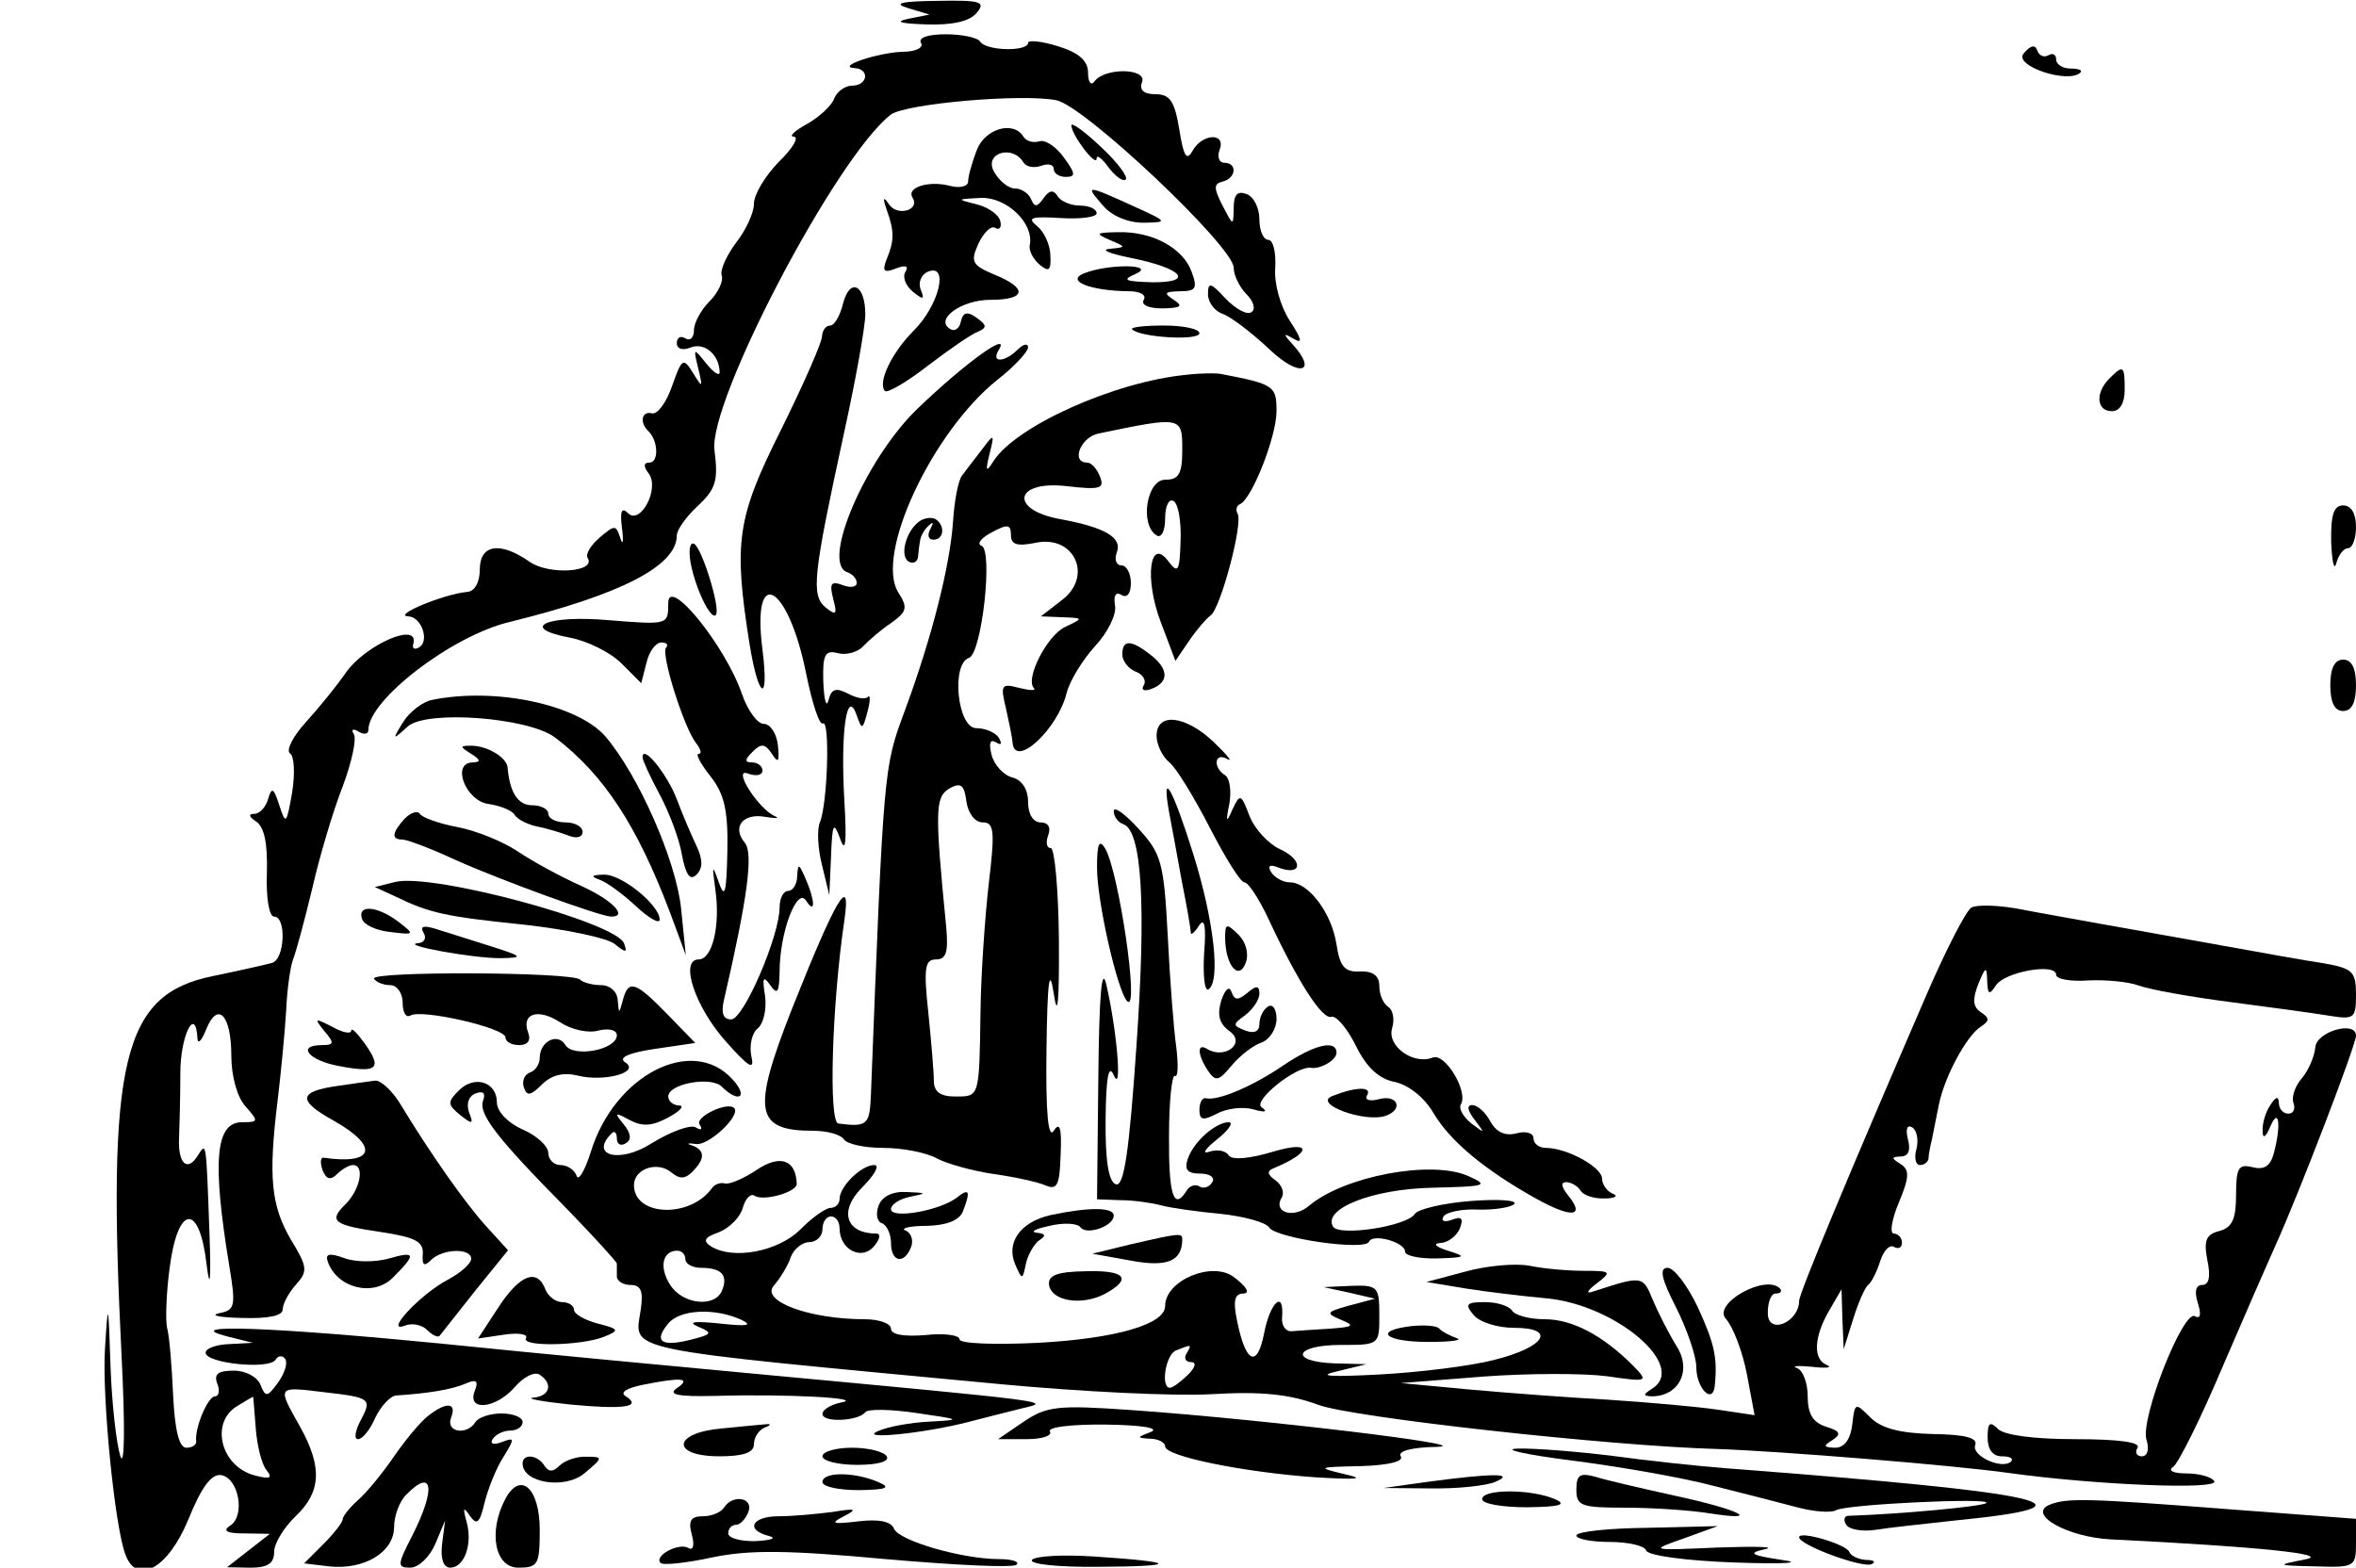 <?xml version="1.0" standalone="no"?>
<!DOCTYPE svg PUBLIC "-//W3C//DTD SVG 20010904//EN"
 "http://www.w3.org/TR/2001/REC-SVG-20010904/DTD/svg10.dtd">
<svg version="1.0" xmlns="http://www.w3.org/2000/svg"
 width="275pt" height="183pt" viewBox="0 0 275 183"
 preserveAspectRatio="xMidYMid meet">
<g transform="translate(0,183) scale(0.05,-0.05)"
fill="#000000" stroke="none">
<path d="M2120 3641 l50 -15 -50 -10 c-33 -7 -18 -11 43 -13 60 -2 101 7 117
27 22 26 10 30 -93 28 -85 -1 -103 -6 -67 -17z"/>
<path d="M2150 3560 c7 -11 -12 -21 -44 -21 -57 -2 -156 -35 -111 -38 36 -2
31 -41 -6 -41 -16 0 -36 -14 -42 -31 -6 -16 -35 -43 -64 -59 -29 -16 -42 -29
-30 -29 13 -1 -2 -27 -35 -59 -32 -33 -58 -76 -58 -98 0 -21 -19 -62 -42 -91
-22 -30 -38 -64 -33 -77 4 -13 -9 -40 -29 -60 -20 -20 -36 -50 -36 -67 0 -17
-9 -26 -20 -19 -11 7 -20 2 -20 -11 0 -14 14 -18 33 -10 32 12 66 -17 67 -58
0 -10 -14 -1 -31 20 -30 38 -31 37 -19 -11 11 -46 10 -47 -12 -11 -23 37 -26
35 -49 -30 -13 -38 -34 -67 -47 -64 -24 6 -30 -21 -8 -42 23 -23 24 -73 2 -73
-14 0 -14 -9 -2 -25 27 -35 -19 -122 -48 -93 -15 15 -19 4 -14 -35 4 -32 2
-42 -4 -23 -10 31 -13 31 -48 1 -21 -18 -34 -39 -28 -48 20 -33 -90 -40 -135
-9 -70 49 -117 41 -117 -18 0 -30 -12 -51 -30 -52 -54 -5 -175 -55 -137 -57
31 -1 50 -57 26 -72 -11 -7 -18 -3 -14 8 14 53 -112 -2 -158 -68 -20 -29 -62
-81 -93 -115 -30 -33 -47 -66 -37 -73 10 -6 12 -47 5 -91 -13 -74 -15 -77 -30
-30 -13 41 -18 43 -26 15 -5 -19 -20 -35 -32 -35 -15 0 -13 -7 4 -18 19 -13
27 -51 25 -120 -2 -58 5 -102 17 -102 29 0 25 -100 -5 -108 -14 -4 -76 -18
-139 -31 -210 -43 -247 -196 -212 -891 8 -159 7 -258 -3 -230 -9 28 -20 122
-23 210 -5 153 -6 155 -13 40 -7 -113 23 -416 48 -480 27 -72 99 -32 146 81
32 79 55 109 78 105 41 -8 56 -96 20 -118 -18 -12 -8 -18 33 -18 l60 -1 -50
-39 -50 -39 55 -1 c40 0 55 10 55 37 0 20 23 57 50 83 60 57 63 115 10 210
-53 94 -54 93 54 80 113 -13 115 -15 87 -68 -12 -23 -15 -42 -5 -42 10 0 28
22 40 50 13 27 35 51 49 52 76 5 129 14 160 27 27 12 33 8 23 -17 -18 -48 50
-41 94 10 20 23 45 36 57 29 33 -21 25 -51 -14 -54 -19 -2 19 -9 85 -16 126
-12 170 -6 131 19 -15 9 1 19 40 27 90 18 114 16 79 -8 -22 -15 2 -20 90 -18
166 5 349 -5 295 -15 -25 -5 -45 -17 -45 -27 0 -21 84 -17 100 4 6 8 60 7 120
-2 104 -15 106 -16 30 -20 -44 -2 -98 -12 -120 -22 -49 -21 105 -6 210 21 39
10 97 25 130 33 65 15 66 15 -610 78 -192 18 -525 49 -739 71 -406 40 -627 48
-511 18 l60 -15 -55 -3 c-30 -1 -55 -10 -55 -20 0 -25 147 -40 163 -17 6 11
17 11 23 2 6 -10 -2 -34 -17 -55 -25 -34 -29 -35 -41 -5 -7 18 -34 33 -62 33
-37 0 -47 -8 -39 -30 7 -16 4 -30 -5 -30 -17 0 -48 -75 -44 -105 1 -8 -9 -15
-23 -15 -17 0 -27 41 -31 125 -3 69 -9 139 -14 155 -4 17 -2 80 6 140 19 147
69 153 86 10 8 -66 11 -41 7 70 -8 222 -7 214 -28 181 -24 -38 -46 -17 -43 43
1 25 3 93 3 151 0 88 36 159 40 80 1 -14 10 -4 20 21 27 68 59 35 59 -61 0
-48 14 -97 33 -118 31 -35 31 -37 -8 -37 -62 0 -70 -90 -30 -334 16 -96 14
-105 -24 -112 -22 -5 2 -10 54 -11 61 -2 95 5 95 20 0 13 14 39 31 58 28 31
27 41 -12 105 -46 79 -53 145 -31 324 8 66 17 161 20 210 2 50 10 104 16 120
7 17 27 91 45 166 17 75 49 182 71 238 21 56 33 111 26 122 -7 11 -2 14 11 6
13 -8 23 -6 23 4 0 70 195 220 330 252 260 64 390 131 390 202 0 13 22 44 49
69 42 39 48 59 39 129 -16 113 284 685 411 784 33 26 306 50 387 34 66 -13
414 -342 414 -391 0 -18 14 -46 30 -62 17 -17 22 -36 11 -42 -10 -7 -37 8 -60
32 -35 38 -41 39 -41 10 0 -19 16 -40 35 -46 19 -7 69 -45 110 -84 70 -66 113
-52 50 16 -20 22 -19 24 5 10 22 -13 19 -1 -9 42 -22 34 -37 87 -34 124 2 36
-5 65 -16 65 -12 0 -21 22 -21 48 0 26 -13 53 -30 59 -21 8 -30 -1 -30 -33 -1
-43 -1 -42 -26 6 -21 41 -21 51 0 56 32 8 35 44 4 44 -12 0 -17 14 -11 30 16
41 -40 39 -63 -2 -14 -25 -21 -13 -31 50 -11 66 -22 82 -55 82 -28 0 -39 10
-32 28 13 33 -87 35 -111 2 -8 -11 -15 -2 -15 20 0 28 -21 47 -70 62 -38 12
-70 15 -70 8 0 -21 -99 -19 -112 3 -5 9 -42 17 -80 17 -42 0 -65 -8 -58 -20z
m-1553 -3234 c3 -41 14 -85 25 -98 15 -19 9 -22 -26 -13 -81 20 -107 125 -41
163 19 12 35 21 36 21 0 1 3 -32 6 -73z"/>
<path d="M4724 3535 c-24 -29 106 -72 133 -44 5 5 -5 9 -24 9 -18 0 -33 10
-33 21 0 12 -8 16 -18 10 -10 -6 -22 -1 -26 11 -5 15 -16 12 -32 -7z"/>
<path d="M2501 3367 c1 -23 59 -99 59 -77 0 10 13 0 28 -21 16 -21 34 -34 40
-28 6 6 -20 41 -59 77 -38 36 -69 58 -68 49z"/>
<path d="M2280 3309 c-11 -29 -20 -61 -20 -73 0 -11 -19 -16 -42 -10 -49 13
-102 -3 -88 -27 19 -29 -34 -45 -54 -17 -14 21 -16 17 -6 -12 18 -50 18 -71 0
-115 -11 -28 -7 -33 21 -22 23 9 31 6 23 -7 -8 -12 0 -33 17 -47 25 -20 28
-19 18 6 -6 16 2 35 18 41 49 19 25 -79 -34 -138 -52 -52 -85 -122 -67 -141 6
-5 51 21 101 60 50 38 102 74 117 79 20 9 20 15 -4 32 -22 16 -32 13 -37 -9
-3 -16 -15 -24 -25 -17 -37 22 26 68 94 68 84 0 88 27 9 59 -52 22 -56 30 -37
72 12 26 30 43 39 37 10 -6 16 1 12 16 -3 14 -27 32 -55 39 -48 12 -47 12 10
15 60 2 124 -59 114 -110 -3 -13 8 -33 23 -46 22 -18 27 -14 25 23 -1 25 -15
55 -32 68 -23 19 -12 22 55 18 47 -3 85 2 85 11 0 10 -17 18 -39 18 -21 0 -45
10 -52 22 -10 16 -20 14 -33 -5 -15 -21 -21 -21 -29 -2 -6 14 -23 25 -38 25
-15 0 -37 18 -49 40 -23 43 44 63 69 21 7 -11 25 -14 42 -8 16 6 29 3 29 -8 0
-10 13 -18 28 -18 24 0 23 8 -5 46 -18 25 -44 42 -57 37 -14 -4 -30 0 -37 11
-23 38 -90 19 -109 -32z"/>
<path d="M2575 3180 c20 -24 58 -40 94 -40 59 1 58 2 -26 40 -108 49 -111 49
-68 0z"/>
<path d="M2590 3100 c40 -17 40 -17 0 -21 -22 -2 0 -11 49 -21 121 -24 152
-58 50 -57 -62 2 -71 5 -39 19 53 23 -61 25 -119 2 -45 -18 15 -41 105 -42 26
0 41 -9 34 -20 -7 -12 11 -20 44 -20 43 1 49 5 26 20 -24 16 -22 19 14 20 38
0 42 7 28 45 -20 56 -92 95 -172 93 -52 -1 -54 -3 -20 -18z"/>
<path d="M1968 2951 c-7 -28 -20 -51 -30 -51 -10 0 -18 -11 -19 -25 0 -14 -43
-112 -96 -219 -103 -206 -111 -261 -73 -501 21 -129 46 -139 30 -12 -26 202
60 154 102 -56 14 -69 31 -121 39 -116 17 10 11 -188 -7 -231 -7 -16 -5 -61 5
-100 l17 -70 4 90 c3 79 6 84 22 40 12 -34 15 -5 9 93 -9 160 6 263 29 197 12
-35 14 -34 25 8 7 25 7 41 1 35 -6 -7 -27 -3 -47 8 -28 14 -38 11 -45 -16 -5
-19 -10 0 -12 42 -2 65 4 76 34 68 19 -5 46 2 59 16 13 14 42 39 66 55 36 26
39 35 16 71 -55 88 79 374 231 496 40 31 72 66 72 76 0 10 -11 8 -24 -5 -30
-30 -63 -32 -45 -2 31 49 -78 -29 -191 -138 -120 -117 -224 -359 -162 -380 12
-4 22 -15 22 -25 0 -10 -15 -12 -33 -5 -27 10 -31 4 -22 -32 10 -37 7 -40 -18
-20 -34 29 -29 74 44 410 27 123 49 246 49 274 0 70 -36 87 -52 25z"/>
<path d="M2643 2891 c19 -19 157 -27 157 -9 0 10 -37 18 -83 18 -46 0 -79 -4
-74 -9z"/>
<path d="M2770 2785 c-168 -16 -399 -120 -451 -202 -17 -27 -19 -23 -9 17 12
48 11 49 -18 10 -17 -22 -38 -49 -46 -60 -9 -11 -18 -59 -21 -106 -7 -104 -49
-271 -113 -444 -49 -132 -49 -129 -79 -900 -3 -66 -9 -72 -76 -63 -23 3 -15
277 14 473 17 116 -20 52 -124 -210 -92 -235 -84 -280 51 -280 33 0 65 -9 72
-20 7 -11 48 -20 92 -20 45 0 100 -11 124 -24 24 -13 85 -30 134 -37 50 -7
104 -19 122 -27 26 -11 32 2 34 72 3 62 -2 78 -16 56 -13 -20 -19 41 -17 190
2 160 7 196 17 130 9 -61 13 -20 12 125 -1 118 -10 215 -19 215 -10 0 -12 14
-6 30 7 18 0 30 -18 30 -17 0 -29 19 -29 48 0 29 -14 51 -37 57 -20 5 -42 29
-48 52 -7 28 -4 38 10 30 12 -8 15 -4 7 10 -8 13 -32 23 -53 23 -44 0 -59 150
-17 164 30 10 57 253 29 262 -11 4 -1 18 24 31 37 20 45 19 45 -6 0 -23 15
-27 59 -18 90 18 133 -79 60 -134 l-49 -38 50 -2 c50 -2 50 -2 6 -23 -42 -20
-94 -122 -72 -143 5 -6 -10 -5 -35 1 -41 11 -44 7 -31 -46 7 -32 15 -69 16
-83 6 -59 105 32 126 117 7 28 37 77 66 109 30 32 51 75 47 95 -4 24 2 33 15
25 13 -8 22 3 22 28 0 22 -10 41 -22 41 -12 0 -17 13 -11 30 14 35 -28 59
-132 78 -120 22 -107 91 15 77 78 -9 89 -6 78 22 -7 18 -20 33 -30 33 -39 0
-15 60 27 68 193 40 195 40 195 -37 0 -58 -8 -71 -40 -71 -43 0 -60 -105 -20
-130 11 -7 20 10 20 40 0 29 9 47 20 40 11 -7 18 -49 16 -94 -2 -70 -6 -76
-28 -47 -44 60 -57 -40 -18 -142 l34 -90 32 47 c17 25 40 52 50 59 23 15 77
217 63 238 -5 9 -2 19 6 22 28 13 85 158 85 217 0 59 -5 63 -130 87 -11 2 -47
2 -80 -2z m-476 -1045 c27 0 29 -20 14 -145 -9 -80 -18 -212 -19 -295 -3 -203
-2 -200 -59 -200 -35 0 -50 11 -50 37 0 20 -6 92 -13 160 -11 103 -8 123 18
123 24 0 29 17 24 75 -27 273 -26 304 7 324 27 15 35 9 40 -30 4 -28 20 -49
38 -49z"/>
<path d="M4924 2776 c-33 -33 -30 -76 6 -76 19 0 30 19 30 50 0 57 -3 59 -36
26z"/>
<path d="M5442 2395 c2 -47 7 -69 12 -50 5 19 17 35 27 35 11 0 19 23 19 50 0
31 -11 50 -30 50 -22 0 -29 -22 -28 -85z"/>
<path d="M2148 2444 c-32 -21 -49 -81 -27 -95 10 -6 20 -2 22 10 1 11 3 29 5
39 1 10 10 26 20 35 11 10 12 7 4 -8 -8 -14 -5 -25 7 -25 25 0 28 33 5 48 -9
5 -25 3 -36 -4z"/>
<path d="M1612 2347 c11 -60 47 -135 59 -123 12 13 -31 153 -50 166 -10 6 -14
-13 -9 -43z"/>
<path d="M1560 2252 c0 -51 0 -51 -138 -40 -147 13 -214 -18 -90 -41 40 -8 93
-34 119 -60 l46 -46 12 47 c6 27 22 48 35 48 12 0 17 -5 11 -12 -13 -13 41
-186 70 -223 11 -14 14 -25 6 -25 -8 0 5 -24 28 -53 32 -41 41 -79 39 -175 -2
-97 -6 -112 -20 -72 -15 43 -16 41 -8 -17 12 -84 -7 -163 -39 -163 -45 0 -9
-110 63 -191 55 -62 68 -69 60 -35 -5 25 1 54 15 65 14 12 21 46 17 76 -7 43
-4 48 12 25 17 -24 21 -17 22 32 0 91 41 199 62 165 22 -34 21 1 -2 53 -15 34
-17 35 -19 5 0 -19 -10 -35 -21 -35 -11 0 -20 -17 -20 -38 0 -67 -84 -262
-113 -262 -19 0 -24 15 -17 45 55 238 69 342 49 367 -31 37 -5 70 47 61 24 -4
35 -4 24 1 -39 16 -102 115 -64 100 19 -7 34 -4 34 7 0 10 -11 19 -24 19 -18
0 -18 6 1 25 20 20 29 19 45 -5 15 -23 18 -19 14 20 -3 28 -18 50 -33 50 -15
0 -38 32 -51 70 -39 113 -172 277 -172 212z"/>
<path d="M2620 2132 c0 -15 14 -33 31 -40 17 -6 26 -21 19 -32 -7 -11 1 -15
19 -8 41 16 39 47 -4 80 -45 35 -65 35 -65 0z"/>
<path d="M5440 2060 c0 -40 10 -60 30 -60 20 0 30 20 30 60 0 40 -10 60 -30
60 -20 0 -30 -20 -30 -60z"/>
<path d="M1009 2026 c-22 -4 -53 -28 -68 -52 -26 -42 -25 -43 11 -10 44 39
282 21 344 -26 114 -87 191 -205 268 -408 l37 -100 -11 109 c-12 113 -100 312
-177 402 -65 74 -256 115 -404 85z"/>
<path d="M2700 1942 c0 -20 13 -48 30 -62 16 -13 58 -82 94 -152 36 -70 72
-128 81 -128 9 0 34 -38 56 -85 69 -148 126 -236 147 -229 11 4 37 -27 57 -67
25 -51 54 -78 91 -85 32 -7 69 -36 90 -72 39 -66 119 -133 241 -201 83 -46
115 -42 73 9 -15 19 -17 30 -4 30 12 0 27 -9 34 -20 7 -11 32 -19 56 -18 24 0
33 6 19 11 -14 6 -25 22 -25 35 0 27 -82 72 -131 72 -16 0 -29 10 -29 22 0 13
-18 18 -40 12 -27 -7 -47 3 -61 28 -11 21 -30 38 -42 38 -14 0 -11 -13 6 -35
24 -32 24 -32 -8 -8 -19 15 -30 35 -25 44 19 29 -36 121 -65 110 -46 -18 -108
27 -95 69 6 20 2 42 -9 49 -12 8 -21 29 -21 49 0 24 -15 35 -45 34 -36 -2 -47
11 -55 63 -11 73 -65 145 -109 145 -16 0 -35 11 -43 23 -10 16 -4 20 18 11 54
-20 57 18 3 43 -27 12 -60 47 -72 78 -20 52 -22 53 -40 15 -14 -33 -16 -30 -7
14 5 29 1 59 -10 66 -29 18 -25 55 5 38 14 -8 0 9 -31 39 -66 63 -134 71 -134
15z"/>
<path d="M1100 1900 c22 -14 23 -19 4 -20 -51 0 -18 -89 36 -97 28 -4 55 -15
61 -25 7 -11 29 -22 50 -27 22 -4 55 -14 74 -21 21 -9 35 -5 35 8 0 12 -18 22
-40 22 -22 0 -40 9 -40 20 0 11 -17 20 -38 20 -33 0 -52 30 -57 88 -2 24 -48
51 -85 51 -27 0 -27 -2 0 -19z"/>
<path d="M1500 1892 c0 -7 18 -46 40 -87 22 -41 46 -104 52 -141 9 -47 19 -61
34 -46 15 15 15 35 0 67 -12 25 -33 74 -46 109 -22 58 -80 130 -80 98z"/>
<path d="M2729 1765 c6 -30 19 -103 30 -163 12 -59 21 -113 21 -120 0 -6 9 1
19 17 13 20 17 -1 12 -64 -3 -52 1 -90 10 -85 29 19 13 161 -35 315 -49 156
-75 201 -57 100z"/>
<path d="M945 1749 c-30 -33 -32 -49 -6 -49 11 0 67 -21 125 -48 105 -47 338
-132 363 -132 40 0 2 39 -71 72 -47 21 -113 57 -147 80 -34 23 -98 49 -141 57
-43 8 -82 22 -88 31 -5 8 -21 3 -35 -11z"/>
<path d="M2600 1766 c0 -12 10 -26 22 -30 44 -15 54 -190 31 -518 -17 -248
-29 -329 -48 -323 -17 6 -25 54 -24 152 1 98 7 130 19 103 20 -47 8 101 -17
210 -11 48 -17 -20 -19 -215 l-3 -285 54 -2 c30 0 73 -6 95 -12 22 -6 85 -15
140 -20 55 -6 106 -20 113 -32 16 -25 224 -55 233 -33 8 20 84 -1 84 -23 0
-10 34 -17 75 -16 67 2 70 4 25 18 -29 9 -36 17 -17 18 18 1 38 17 45 34 9 24
4 29 -19 20 -17 -6 -26 -3 -19 8 6 10 43 18 81 16 38 -1 76 5 84 13 8 9 -38
12 -102 7 -64 -5 -123 -19 -130 -30 -18 -29 -176 -53 -191 -30 -25 42 92 88
231 91 128 3 135 5 83 28 -86 37 -288 -1 -370 -70 -36 -31 -85 -16 -64 19 7
11 1 29 -14 40 -19 13 -21 22 -6 28 90 37 92 66 3 40 -60 -18 -100 -21 -107
-9 -7 11 -27 14 -45 8 -18 -6 -10 6 17 28 28 22 40 40 29 41 -31 0 -82 -45
-96 -85 -9 -26 -1 -35 29 -35 22 0 35 -9 28 -20 -7 -12 -21 -16 -30 -10 -9 6
-23 2 -30 -10 -30 -48 -42 -10 -41 128 0 81 7 145 14 140 7 -4 8 26 3 67 -6
41 -15 159 -20 261 -9 171 -15 191 -68 249 -32 35 -58 54 -58 41z"/>
<path d="M2561 1636 c-1 -77 48 -293 71 -314 28 -25 -20 302 -52 357 -14 23
-19 11 -19 -43z"/>
<path d="M923 1601 l-48 -12 48 -22 c80 -39 117 -47 302 -66 98 -11 193 -31
210 -45 26 -21 30 -21 22 1 -16 49 -447 165 -534 144z"/>
<path d="M1400 1606 c17 -6 55 -34 85 -62 30 -28 55 -42 55 -31 0 34 -90 107
-131 105 -29 -1 -31 -4 -9 -12z"/>
<path d="M4602 1541 c-12 -7 -59 -98 -104 -202 -183 -423 -298 -699 -298 -716
0 -49 -70 -80 -73 -32 -1 27 7 49 18 49 12 0 16 5 10 12 -34 34 -158 -36 -126
-71 17 -19 39 -77 49 -129 l18 -96 -87 13 c-48 7 -162 17 -253 23 -91 5 -238
16 -326 24 l-160 15 191 15 c105 8 236 8 290 1 97 -14 98 -13 61 25 -70 70
-141 108 -206 108 -35 0 -69 9 -76 20 -7 11 -35 20 -64 20 -43 0 -47 -5 -26
-30 14 -17 56 -30 94 -30 101 0 74 -45 -46 -75 -54 -14 -174 -29 -268 -34
-114 -6 -147 -4 -100 7 l70 17 -75 2 c-107 4 -93 43 15 43 90 0 90 0 90 70 0
66 -4 70 -65 68 l-65 -3 60 -13 60 -14 -60 -16 c-54 -15 -56 -18 -20 -33 34
-14 30 -17 -25 -21 -36 -2 -76 -5 -90 -6 -14 -1 -24 14 -22 33 5 65 -28 35
-42 -38 -16 -82 -43 -70 -63 29 -10 47 -6 64 15 64 16 1 7 16 -22 38 -50 39
-161 -7 -161 -67 0 -43 -115 -76 -295 -86 -103 -5 -185 -2 -185 8 0 10 -36 15
-80 10 -50 -4 -80 1 -80 15 0 12 -28 22 -61 22 -129 0 -243 42 -213 78 15 17
34 48 40 67 7 19 27 35 43 35 17 0 31 14 31 30 0 17 9 30 20 30 11 0 20 -12
20 -28 0 -49 51 -76 80 -42 14 16 17 30 6 30 -71 0 -88 52 -35 106 30 30 44
54 30 54 -30 0 -81 -50 -81 -79 0 -11 -9 -21 -21 -21 -11 0 -44 -23 -71 -51
-52 -51 -156 -71 -208 -39 -20 13 -16 21 18 33 25 10 50 35 56 57 6 22 19 35
28 28 22 -13 98 9 98 28 -2 57 -39 69 -93 33 -31 -21 -65 -35 -75 -32 -10 3
-24 -2 -30 -11 -51 -71 -182 -66 -182 7 0 38 54 57 87 30 19 -16 32 -16 49 1
31 31 30 51 -1 62 -14 4 -9 6 10 3 30 -4 105 67 89 84 -16 16 -92 -21 -81 -38
8 -12 4 -15 -9 -7 -12 7 -59 -10 -104 -38 -74 -47 -145 -28 -92 24 6 7 12 2
12 -12 0 -13 9 -19 21 -11 14 8 12 23 -5 44 -23 28 -21 29 14 10 30 -16 53
-14 90 6 28 15 39 28 25 28 -14 1 -25 10 -25 21 0 30 100 48 125 23 40 -40 63
-24 25 17 -94 104 -276 10 -331 -170 -14 -44 -29 -69 -33 -55 -5 14 -22 25
-38 25 -15 0 -28 13 -28 28 0 16 -27 41 -60 55 -34 15 -60 42 -60 63 0 48 -52
65 -89 28 -27 -27 -26 -33 3 -57 29 -23 32 -22 21 6 -7 20 -1 38 15 44 18 7
24 1 18 -16 -12 -31 30 -86 197 -255 62 -64 114 -121 115 -126 0 -6 0 -19 0
-30 0 -11 15 -20 32 -20 24 0 30 -14 24 -56 -14 -101 -67 -90 844 -176 182
-17 401 -28 488 -23 117 7 182 0 250 -25 77 -29 678 -96 932 -103 147 -5 553
-38 680 -56 201 -28 492 -40 479 -19 -6 10 -36 18 -65 18 -31 0 -44 7 -31 15
12 8 65 114 116 235 52 121 107 247 122 280 53 116 189 470 189 492 0 36 -92
10 -95 -27 -2 -22 -16 -54 -31 -72 -16 -18 -25 -44 -20 -58 5 -14 0 -25 -12
-25 -12 0 -22 11 -22 25 -1 17 -7 15 -20 -5 -11 -16 -19 -43 -18 -60 0 -20 7
-16 18 10 20 47 26 4 8 -63 -8 -30 -23 -39 -50 -32 -32 8 -38 -1 -38 -65 0
-56 -9 -76 -39 -84 -31 -8 -37 -22 -28 -68 8 -38 4 -58 -12 -58 -15 0 -19 -15
-10 -43 8 -26 6 -37 -7 -30 -27 17 -129 -241 -113 -289 7 -22 2 -38 -11 -38
-12 0 -17 9 -10 20 8 13 -45 20 -145 20 -95 0 -166 9 -181 24 -19 19 -24 14
-24 -20 0 -28 12 -44 33 -44 19 0 28 -5 22 -12 -21 -20 -93 13 -84 38 7 17
-24 25 -99 26 -77 2 -120 13 -146 39 -35 35 -36 35 -42 -17 -4 -35 -19 -54
-40 -54 -27 1 -29 4 -6 18 21 14 18 21 -15 31 -31 10 -43 30 -43 71 0 31 -11
61 -25 66 -14 5 2 6 35 3 33 -4 49 -2 35 4 -33 13 -31 65 5 127 l29 50 2 -70
3 -70 22 70 c12 39 28 75 35 80 8 6 20 30 28 55 8 25 22 40 32 34 11 -6 19 -2
19 10 0 11 -9 21 -19 21 -10 0 -5 33 12 73 25 60 25 76 3 90 -21 13 -21 16 1
17 18 0 24 14 17 40 -6 24 -2 35 10 28 11 -7 15 -29 10 -50 -6 -21 -2 -38 8
-38 10 0 19 7 20 15 0 8 4 29 8 45 3 17 11 53 16 80 13 66 65 162 98 183 21
14 21 20 0 34 -18 12 -20 29 -6 65 17 42 20 43 21 8 1 -32 5 -34 20 -11 20 32
141 54 141 25 0 -10 34 -16 75 -13 41 2 94 -3 118 -12 24 -9 118 -26 210 -38
92 -12 196 -26 232 -32 61 -10 65 -7 65 49 0 54 -8 61 -75 73 -41 6 -147 25
-235 41 -88 16 -214 38 -280 50 -66 12 -157 28 -203 37 -46 8 -93 9 -105 2z
m-3002 -821 c0 -11 17 -20 37 -20 47 0 63 -17 49 -52 -16 -42 -93 -34 -122 13
-26 41 -17 79 17 79 11 0 19 -9 19 -20z m130 -141 c29 -14 15 -16 -50 -9 -58
6 -76 4 -51 -7 36 -15 34 -18 -17 -31 -68 -17 -87 -4 -52 38 27 33 108 37 170
9z m1040 -79 c-7 -11 -2 -20 10 -20 14 0 11 -12 -7 -30 -17 -16 -35 -30 -42
-30 -22 0 -10 77 14 87 37 15 38 15 25 -7z"/>
<path d="M845 1515 c4 -14 34 -28 67 -31 56 -7 57 -6 18 24 -49 37 -96 41 -85
7z"/>
<path d="M989 1482 c7 -12 2 -23 -13 -24 -45 -4 131 -36 194 -35 54 1 51 4
-28 29 -48 15 -105 33 -127 40 -27 8 -35 5 -26 -10z"/>
<path d="M2860 1469 c1 -63 32 -100 48 -57 8 21 1 48 -17 66 -28 27 -31 27
-31 -9z"/>
<path d="M873 1375 c5 -8 22 -15 38 -15 16 0 29 -19 29 -41 0 -23 8 -36 18
-30 26 16 222 -29 222 -51 0 -10 14 -18 32 -18 20 0 28 11 21 29 -17 45 23 58
75 24 26 -17 66 -26 89 -19 25 6 43 1 43 -11 0 -34 -101 -53 -120 -23 -18 30
-60 9 -60 -30 0 -14 -10 -30 -23 -34 -13 -5 -19 -20 -14 -35 7 -21 16 -19 42
7 22 22 50 29 83 21 63 -16 149 8 111 31 -16 11 9 22 69 31 l95 14 -65 67
c-75 77 -91 82 -104 33 -9 -33 -9 -33 -12 0 -1 20 -18 35 -39 35 -20 0 -42 6
-49 13 -18 18 -492 20 -481 2z"/>
<path d="M2851 1324 c-10 -34 -5 -54 20 -72 38 -28 -12 -66 -53 -41 -24 15
-23 -13 2 -51 18 -26 25 -24 55 12 19 23 51 48 70 54 19 7 35 32 35 55 0 23
-9 36 -20 29 -11 -7 -20 -25 -20 -41 0 -17 -12 -23 -33 -15 -30 12 -30 14 0
36 18 14 33 36 33 50 0 19 -7 20 -28 2 -22 -18 -30 -18 -37 2 -5 15 -15 7 -24
-20z"/>
<path d="M757 1253 c24 -28 23 -33 -5 -33 -61 0 -32 -36 40 -49 89 -17 101 -6
60 52 -18 25 -32 39 -32 31 0 -9 -20 -5 -45 9 -41 21 -42 20 -18 -10z"/>
<path d="M2995 1172 c-72 -49 -153 -83 -180 -76 -8 2 -15 -10 -15 -27 0 -24 8
-26 41 -9 22 12 60 17 85 10 27 -8 35 -6 19 5 -21 15 81 97 115 92 22 -4 60
18 60 35 0 32 -53 19 -125 -30z"/>
<path d="M790 1125 c-94 -13 -97 -34 -10 -82 106 -60 94 -103 -24 -86 -8 2 -9
-11 -3 -29 9 -22 19 -24 34 -9 11 11 28 21 37 21 28 0 17 -56 -16 -90 -42 -41
-32 -50 85 -67 77 -12 96 -22 94 -51 -2 -26 3 -30 19 -14 27 27 94 29 94 3 0
-11 -25 -33 -55 -49 -63 -33 -150 -126 -100 -107 17 7 40 2 52 -10 12 -12 25
-18 29 -14 4 5 41 52 83 105 l77 95 -50 55 c-48 52 -133 173 -203 289 -19 30
-45 54 -58 52 -14 -2 -52 -7 -85 -12z"/>
<path d="M3110 1101 c-46 -18 76 -63 125 -46 42 15 28 50 -15 39 -22 -6 -35
-2 -29 8 14 22 -26 21 -81 -1z"/>
<path d="M2051 845 c-7 -19 -4 -37 8 -41 11 -4 21 -25 21 -46 0 -45 31 -51 47
-9 6 15 0 33 -13 38 -13 5 9 11 49 11 47 1 77 13 85 34 18 47 15 55 -13 33
-38 -31 -155 -52 -155 -28 0 11 20 24 45 29 40 8 39 9 -8 11 -33 2 -58 -10
-66 -32z"/>
<path d="M2452 823 c-70 -16 -104 -64 -82 -115 16 -37 17 -37 25 2 5 22 20 47
32 55 16 10 13 15 -7 17 -16 2 -3 9 30 16 33 8 65 6 72 -3 14 -20 78 2 78 27
0 20 -59 20 -148 1z"/>
<path d="M2640 755 l-90 -22 89 -16 c85 -16 120 -2 121 48 0 17 -2 17 -120
-10z"/>
<path d="M765 715 c21 -62 106 -84 152 -38 56 56 54 63 -12 44 -31 -8 -76 -8
-102 2 -34 12 -44 10 -38 -8z"/>
<path d="M3420 691 l-90 -24 90 -15 c50 -8 134 -18 188 -23 162 -14 333 -158
249 -211 -22 -14 -22 -17 -1 -18 64 0 94 61 58 117 -18 29 -43 78 -56 109 -23
56 -24 56 -138 19 -19 -7 -16 1 8 19 35 27 33 29 -30 29 -38 0 -95 5 -128 12
-33 6 -100 0 -150 -14z"/>
<path d="M2449 660 c6 -38 76 -49 130 -21 66 36 48 56 -46 53 -66 -1 -87 -10
-84 -32z"/>
<path d="M3913 607 c26 -52 47 -114 47 -139 0 -49 38 -88 43 -44 7 67 -1 100
-40 185 -24 50 -55 91 -70 91 -20 0 -15 -25 20 -93z"/>
<path d="M1163 607 l-47 -72 61 9 c34 5 56 1 51 -8 -13 -21 129 -18 182 3 37
15 36 18 -15 31 -30 8 -55 22 -55 32 0 10 -13 18 -28 18 -15 0 -33 14 -39 30
-19 50 -60 34 -110 -43z"/>
<path d="M3295 564 c-91 -11 -62 -37 40 -37 52 0 82 4 65 9 -16 6 -34 15 -40
22 -5 7 -35 9 -65 6z"/>
<path d="M999 354 c-17 -13 -52 -55 -79 -94 -26 -38 -64 -85 -84 -102 -20 -18
-36 -38 -36 -45 0 -7 -20 -33 -45 -58 l-45 -45 58 -7 c82 -9 152 33 152 92 0
26 13 61 29 76 62 63 69 13 13 -97 -35 -68 -35 -74 -4 -74 19 0 45 25 58 55
l23 55 -7 -55 c-4 -34 3 -55 19 -55 33 0 53 55 38 108 -9 32 -7 35 8 13 16
-23 23 -17 34 30 8 32 27 81 44 107 27 44 27 47 -4 35 -19 -7 -28 -4 -21 7 7
11 25 20 41 20 16 0 29 9 29 20 0 11 -22 20 -49 20 -27 0 -54 -9 -61 -20 -20
-32 -70 -24 -57 10 14 36 -11 38 -54 4z"/>
<path d="M2390 341 l-60 -41 66 0 c37 0 61 8 55 18 -6 10 50 17 131 16 82 -1
126 -8 105 -17 -34 -13 -34 -14 -2 -16 19 0 35 -9 35 -18 0 -23 182 -60 350
-72 99 -6 119 -4 70 7 -67 16 -65 17 36 19 65 2 102 11 94 23 -8 12 25 21 84
22 106 3 -413 65 -714 86 -171 12 -196 9 -250 -27z"/>
<path d="M1685 325 c-115 -10 -120 -65 -5 -65 56 0 80 9 80 28 0 16 11 33 25
39 14 5 16 9 5 8 -11 -1 -58 -5 -105 -10z"/>
<path d="M1920 260 c0 -11 37 -20 81 -20 49 0 76 8 69 20 -7 11 -43 20 -81 20
-38 0 -69 -9 -69 -20z"/>
<path d="M3670 250 c110 -14 259 -40 330 -59 72 -18 161 -41 199 -51 38 -10
77 -12 87 -6 22 14 365 30 351 17 -7 -8 -200 -26 -323 -30 -9 -1 -11 -10 -4
-21 7 -11 37 -16 66 -12 30 5 114 14 187 22 355 35 227 64 -533 122 -66 5
-186 18 -266 29 -81 10 -180 18 -220 17 -41 -1 16 -14 126 -28z"/>
<path d="M1220 243 c0 -45 98 -61 144 -23 44 37 45 39 5 39 -23 1 -51 -9 -63
-21 -15 -15 -25 -15 -35 0 -16 26 -51 29 -51 5z"/>
<path d="M1920 200 c0 -11 38 -19 85 -19 66 1 76 6 45 19 -56 24 -130 24 -130
0z"/>
<path d="M3330 200 l-100 -14 110 -1 c61 -1 128 6 150 15 50 21 -4 21 -160 0z"/>
<path d="M3680 182 c0 -38 11 -42 115 -42 63 0 151 -6 195 -13 127 -20 73 8
-80 41 -77 17 -160 36 -185 44 -37 10 -45 5 -45 -30z"/>
<path d="M1180 161 c-41 -77 -25 -161 30 -161 46 0 50 7 50 88 0 98 -45 138
-80 73z"/>
<path d="M3460 160 c0 -11 47 -19 105 -19 77 1 94 6 65 19 -56 24 -170 24
-170 0z"/>
<path d="M1690 140 c-7 -11 -29 -20 -49 -20 -28 0 -35 -10 -26 -43 7 -25 3
-38 -8 -31 -22 13 -81 -18 -65 -35 6 -6 61 0 121 13 87 18 176 17 404 -4 161
-14 299 -21 306 -13 8 7 -11 13 -41 13 -86 0 -234 43 -245 71 -7 17 -35 23
-84 17 -60 -7 -66 -5 -33 12 33 17 28 19 -27 10 -38 -5 -94 -10 -125 -10 -63
0 -79 -32 -23 -46 19 -5 6 -10 -30 -12 -36 -1 -65 7 -65 18 0 11 8 20 18 20
10 0 23 14 29 30 13 34 -37 42 -57 10z"/>
<path d="M4785 147 c-54 -22 41 -76 143 -81 346 -17 519 -35 452 -47 -67 -13
-66 -14 25 -16 92 -3 95 -1 95 54 l0 57 -305 23 c-323 25 -370 26 -410 10z"/>
<path d="M3680 75 c0 -8 35 -15 78 -15 43 0 82 -9 85 -20 4 -12 95 -24 207
-28 116 -4 162 -1 110 6 -73 11 -81 16 -40 25 28 6 -22 7 -110 4 -159 -7 -160
-7 -80 21 l80 29 -165 -4 c-91 -1 -165 -9 -165 -18z"/>
<path d="M4200 71 c0 -18 146 -72 169 -63 11 5 6 10 -12 10 -19 1 -37 10 -40
19 -8 18 -117 50 -117 34z"/>
<path d="M2409 18 c-6 -10 63 -17 155 -16 190 1 187 11 -9 24 -75 5 -140 1
-146 -8z"/>
</g>
</svg>
